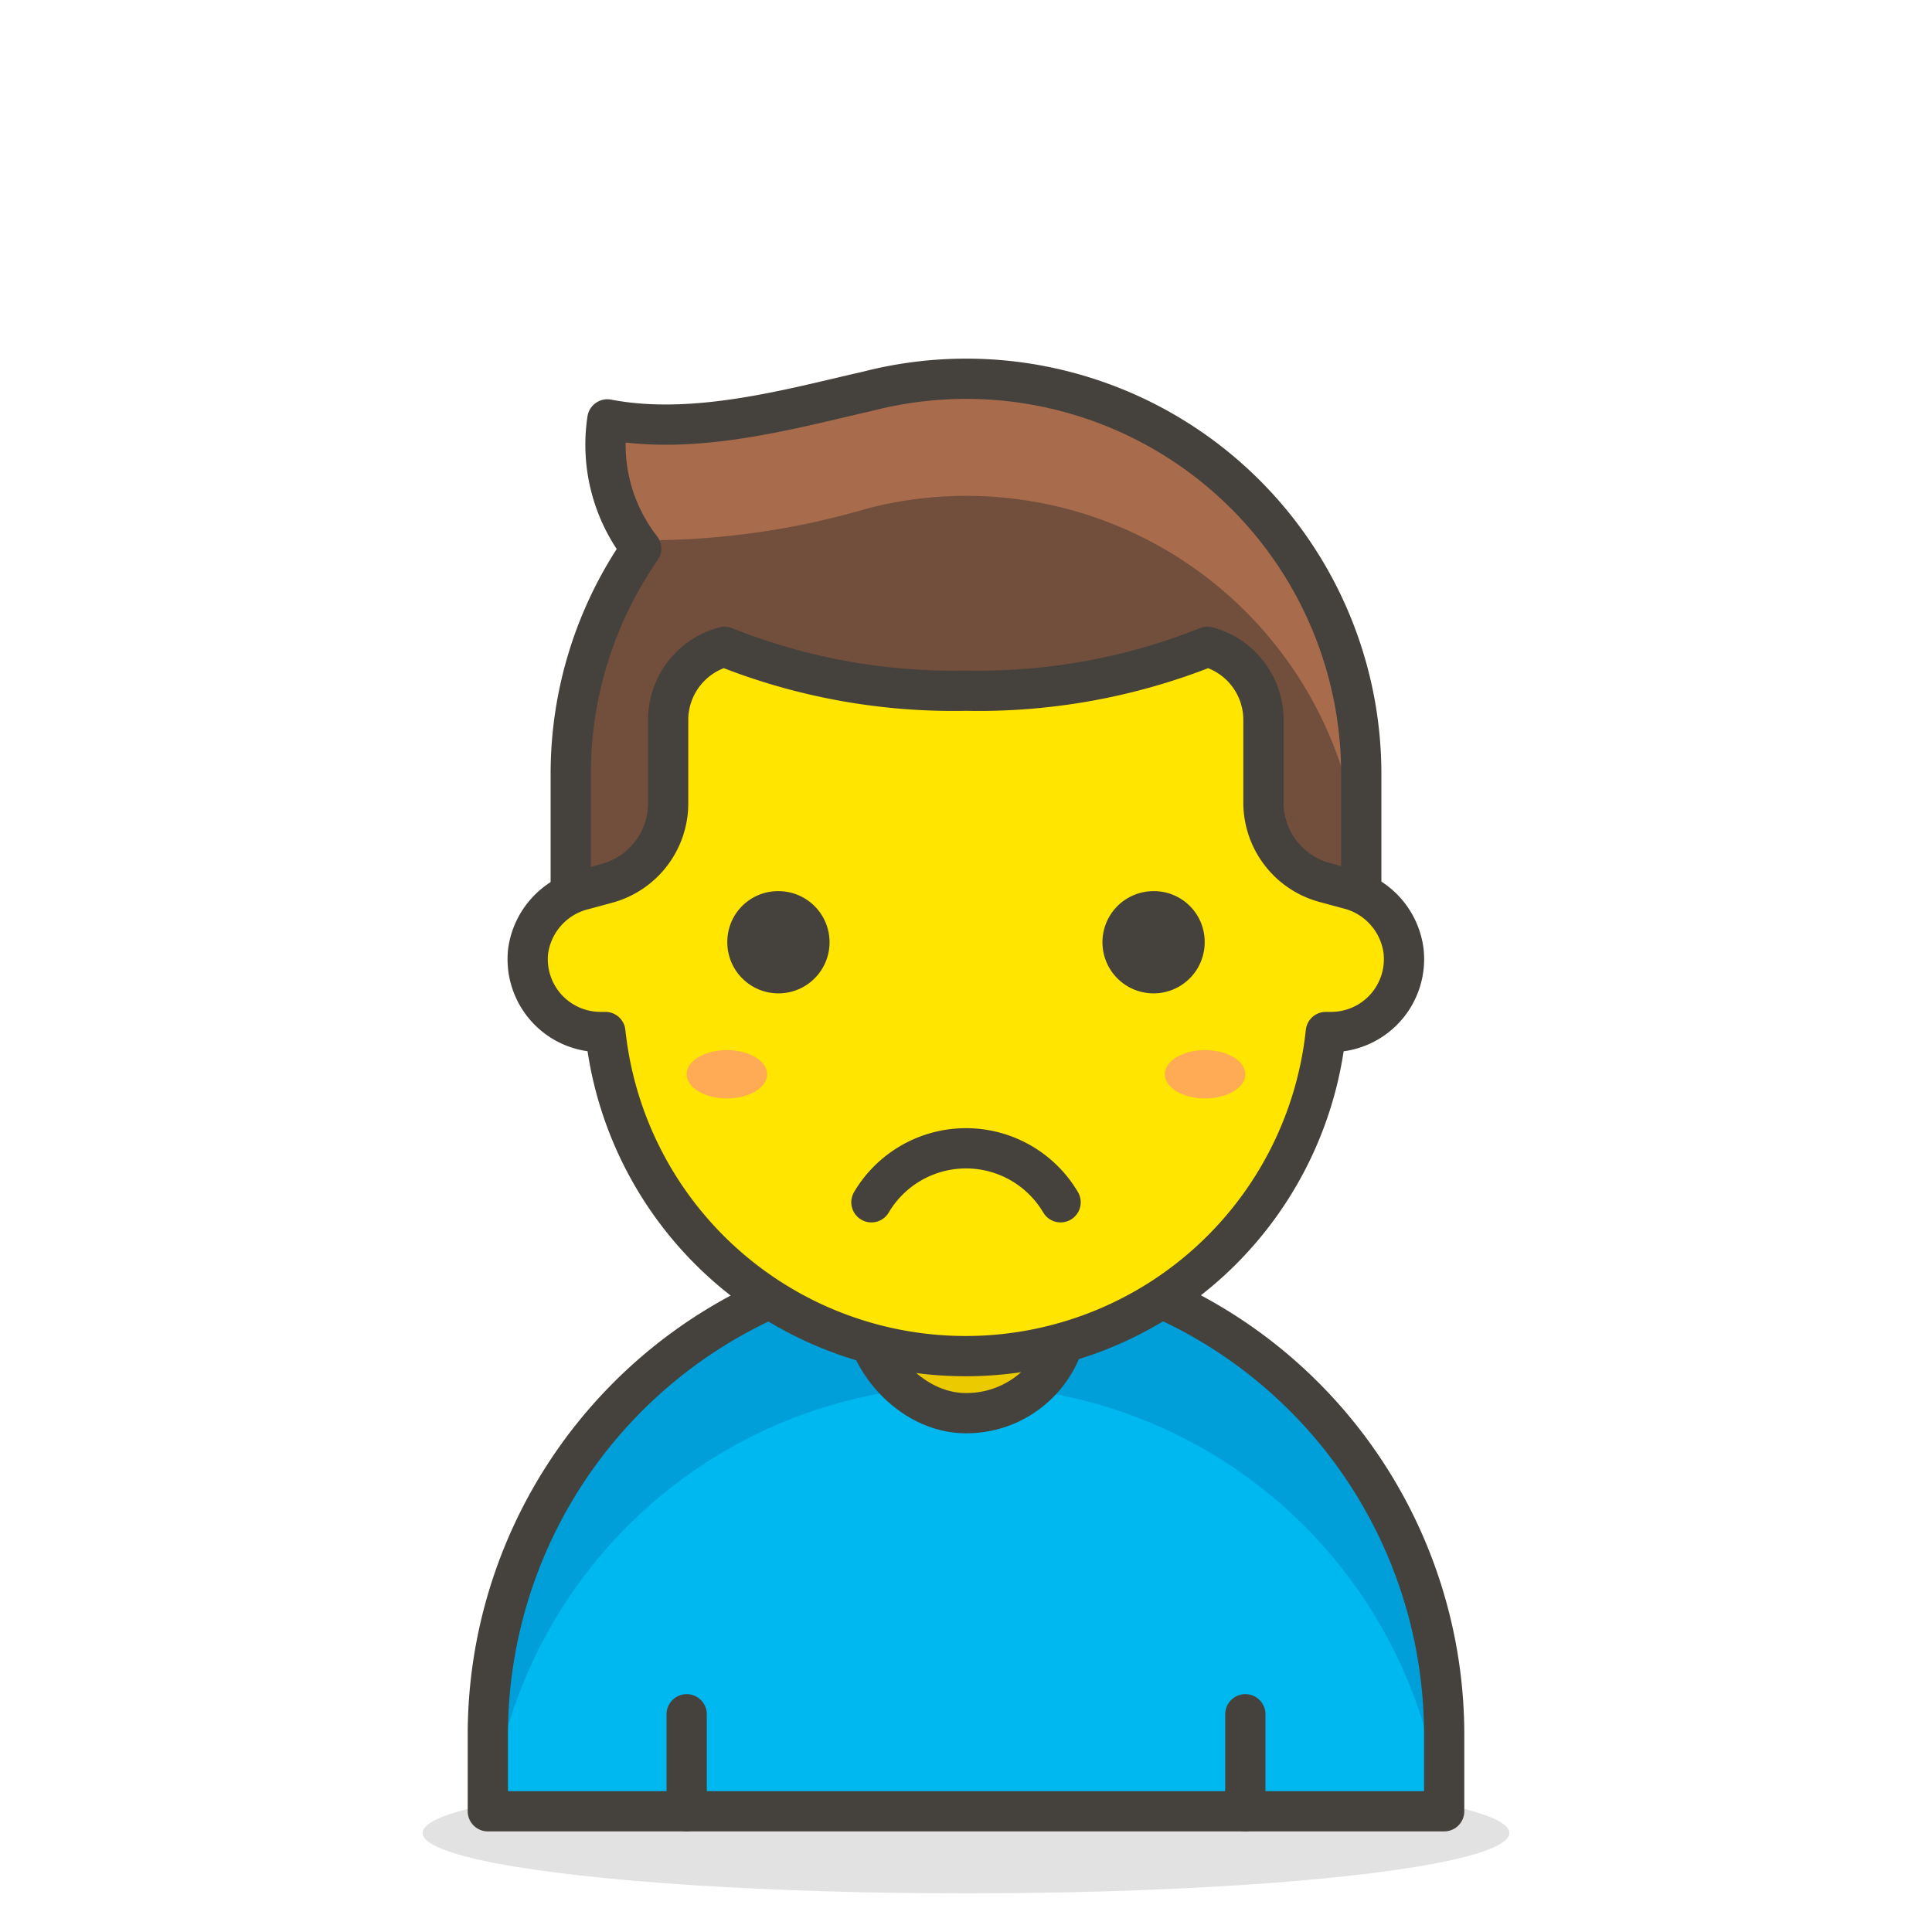 <svg xmlns="http://www.w3.org/2000/svg" viewBox="0 0 48 48"><defs><style>.cls-9{fill:#45413c}.cls-4{fill:none}.cls-4,.cls-9{stroke:#45413c;stroke-linecap:round;stroke-linejoin:round}.cls-10{fill:#ffaa54}</style></defs><ellipse cx="24" cy="45.54" rx="13.5" ry="1.5" opacity=".15" fill="#45413c"/><path d="M24 31.22A11.88 11.88 0 0 1 35.88 43.1V45H12.12v-1.9A11.88 11.88 0 0 1 24 31.22z" fill="#00b8f0"/><path d="M24 31.22A11.88 11.88 0 0 0 12.12 43.1V45h.07A11.88 11.88 0 0 1 24 34.43 11.88 11.88 0 0 1 35.81 45h.07v-1.9A11.88 11.88 0 0 0 24 31.22z" fill="#009fd9"/><path class="cls-4" d="M24 31.22A11.88 11.88 0 0 1 35.88 43.1V45H12.12v-1.9A11.88 11.88 0 0 1 24 31.22z"/><path class="cls-4" d="M17.06 45v-2.41"/><path class="cls-4" d="M30.94 45v-2.41"/><rect x="21.46" y="27.17" width="5.09" height="7.94" rx="2.54" ry="2.54" fill="#ebcb00" stroke="#45413c" stroke-linecap="round" stroke-linejoin="round"/><path d="M24 9.41a9.83 9.83 0 0 0-2.44.31c-1.86.42-4.28 1.12-6.47.7a4.2 4.2 0 0 0 .84 3.21 9.81 9.81 0 0 0-1.75 5.6v5.14h19.64v-5.14A9.82 9.82 0 0 0 24 9.41z" fill="#724f3d"/><g><path d="M24 9.41a9.83 9.83 0 0 0-2.44.31c-1.86.42-4.28 1.12-6.47.7a4.47 4.47 0 0 0 .68 3 19.4 19.4 0 0 0 5.79-.79 9.81 9.81 0 0 1 12.26 9.51v-2.91A9.82 9.82 0 0 0 24 9.41z" fill="#a86c4d"/></g><path class="cls-4" d="M24 9.41a9.83 9.83 0 0 0-2.44.31c-1.86.42-4.28 1.12-6.47.7a4.2 4.2 0 0 0 .84 3.21 9.81 9.81 0 0 0-1.75 5.6v5.14h19.64v-5.14A9.82 9.82 0 0 0 24 9.41z"/><path d="M34.87 23.62a1.83 1.83 0 0 0-1.39-1.54l-.59-.16a2.06 2.06 0 0 1-1.5-2v-2.04A1.88 1.88 0 0 0 30 16.07a15.34 15.34 0 0 1-6 1.09 15.34 15.34 0 0 1-6-1.09 1.88 1.88 0 0 0-1.4 1.81v2.06a2.06 2.06 0 0 1-1.5 2l-.59.16a1.83 1.83 0 0 0-1.39 1.54 1.81 1.81 0 0 0 1.81 2h.11a9 9 0 0 0 17.9 0h.11a1.81 1.81 0 0 0 1.82-2.02z" fill="#ffe500" stroke="#45413c" stroke-linecap="round" stroke-linejoin="round"/><path class="cls-9" d="M18.57 23.41a.77.77 0 1 0 .77-.77.76.76 0 0 0-.77.77z"/><path class="cls-9" d="M29.43 23.41a.77.77 0 1 1-.77-.77.76.76 0 0 1 .77.77z"/><ellipse class="cls-10" cx="18.06" cy="26.69" rx="1" ry=".6"/><ellipse class="cls-10" cx="29.94" cy="26.69" rx="1" ry=".6"/><path class="cls-4" d="M21.65 29.87a2.73 2.73 0 0 1 4.7 0"/></svg>